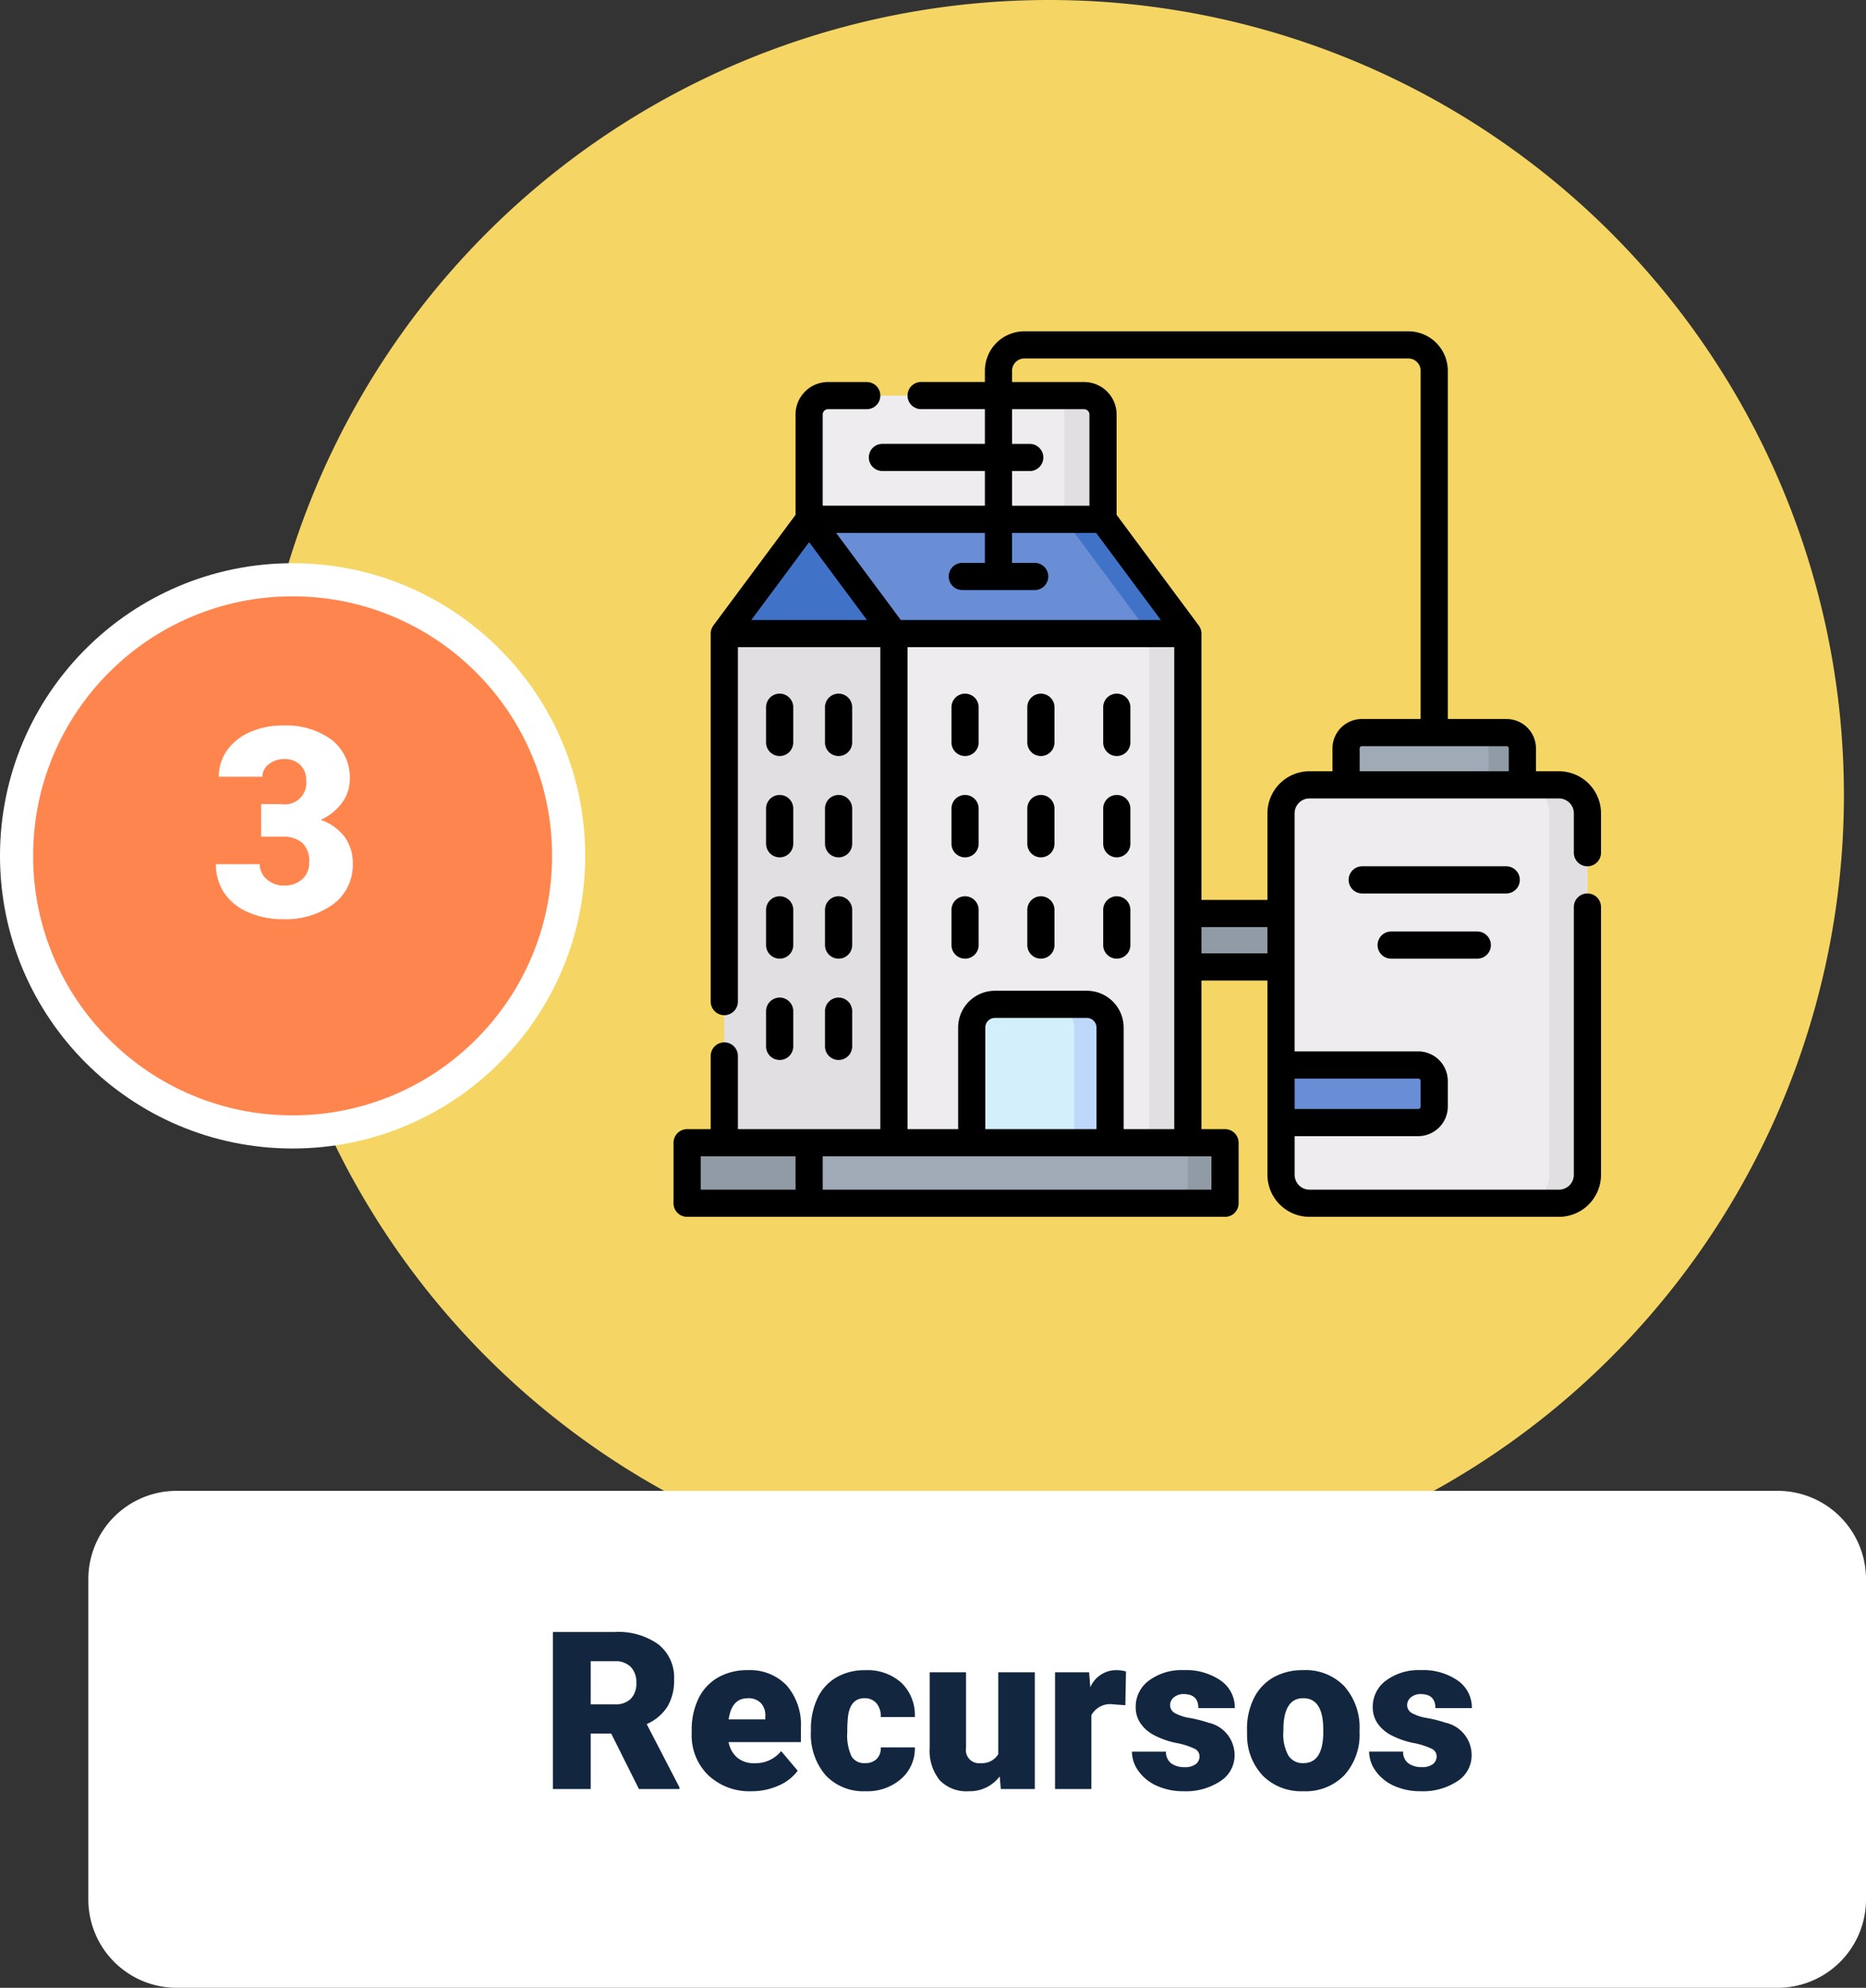 <svg xmlns="http://www.w3.org/2000/svg" width="169" height="180" viewBox="0 0 169 180">
  <rect x="0" y="0" width="169" height="180" fill="#333333" stroke="none"/>
  <g id="Grupo_847990" data-name="Grupo 847990" transform="translate(-871 -1130)">
    <path id="Trazado_570780" data-name="Trazado 570780" d="M72,0A72,72,0,1,1,0,72,72,72,0,0,1,72,0Z" transform="translate(894 1130)" fill="#f5d664"/>
    <g id="Trazado_570779" data-name="Trazado 570779" transform="translate(871 1181)" fill="#ff854e">
      <path d="M 26.5 51.5 C 23.124 51.5 19.85 50.839 16.769 49.536 C 13.793 48.277 11.119 46.474 8.822 44.178 C 6.526 41.881 4.723 39.207 3.464 36.231 C 2.161 33.15 1.5 29.876 1.5 26.5 C 1.5 23.124 2.161 19.85 3.464 16.769 C 4.723 13.793 6.526 11.119 8.822 8.822 C 11.119 6.526 13.793 4.723 16.769 3.464 C 19.85 2.161 23.124 1.5 26.5 1.5 C 29.876 1.5 33.15 2.161 36.231 3.464 C 39.207 4.723 41.881 6.526 44.178 8.822 C 46.474 11.119 48.277 13.793 49.536 16.769 C 50.839 19.85 51.5 23.124 51.5 26.5 C 51.5 29.876 50.839 33.15 49.536 36.231 C 48.277 39.207 46.474 41.881 44.178 44.178 C 41.881 46.474 39.207 48.277 36.231 49.536 C 33.15 50.839 29.876 51.5 26.5 51.5 Z" stroke="none"/>
      <path d="M 26.5 3 C 23.326 3 20.249 3.621 17.354 4.846 C 14.556 6.029 12.042 7.724 9.883 9.883 C 7.724 12.042 6.029 14.556 4.846 17.354 C 3.621 20.249 3 23.326 3 26.5 C 3 29.674 3.621 32.751 4.846 35.646 C 6.029 38.444 7.724 40.958 9.883 43.117 C 12.042 45.276 14.556 46.971 17.354 48.154 C 20.249 49.379 23.326 50 26.5 50 C 29.674 50 32.751 49.379 35.646 48.154 C 38.444 46.971 40.958 45.276 43.117 43.117 C 45.276 40.958 46.971 38.444 48.154 35.646 C 49.379 32.751 50 29.674 50 26.5 C 50 23.326 49.379 20.249 48.154 17.354 C 46.971 14.556 45.276 12.042 43.117 9.883 C 40.958 7.724 38.444 6.029 35.646 4.846 C 32.751 3.621 29.674 3 26.5 3 M 26.5 0 C 41.136 0 53 11.864 53 26.5 C 53 41.136 41.136 53 26.5 53 C 11.864 53 0 41.136 0 26.5 C 0 11.864 11.864 0 26.5 0 Z" stroke="none" fill="#fff"/>
    </g>
    <path id="Trazado_570778" data-name="Trazado 570778" d="M4.652-10.184H6.516A1.937,1.937,0,0,0,8.73-12.352,1.875,1.875,0,0,0,8.2-13.729a2,2,0,0,0-1.488-.533A2.141,2.141,0,0,0,5.35-13.8a1.394,1.394,0,0,0-.58,1.137H.82a4.043,4.043,0,0,1,.75-2.4,4.953,4.953,0,0,1,2.08-1.646,7.112,7.112,0,0,1,2.924-.592,6.988,6.988,0,0,1,4.477,1.3,4.324,4.324,0,0,1,1.629,3.574,3.6,3.6,0,0,1-.674,2.08,4.8,4.8,0,0,1-1.963,1.588,4.587,4.587,0,0,1,2.133,1.494,3.935,3.935,0,0,1,.773,2.479,4.4,4.4,0,0,1-1.758,3.656A7.3,7.3,0,0,1,6.574.234,7.567,7.567,0,0,1,3.463-.4a4.875,4.875,0,0,1-2.174-1.77A4.6,4.6,0,0,1,.551-4.746H4.523a1.778,1.778,0,0,0,.633,1.359,2.234,2.234,0,0,0,1.559.574,2.34,2.34,0,0,0,1.664-.58A1.939,1.939,0,0,0,9-4.875,2.267,2.267,0,0,0,8.355-6.7a2.694,2.694,0,0,0-1.781-.539H4.652Z" transform="translate(890 1213)" fill="#fff"/>
    <g id="fabrica-de-leche" transform="translate(932 1148.389)">
      <path id="Trazado_568945" data-name="Trazado 568945" d="M28.029,178.45H43.394v46.107H28.029Z" transform="translate(-23.43 -139.467)" fill="#e2dfe2"/>
      <path id="Trazado_568946" data-name="Trazado 568946" d="M0,0H26.617V46.107H0Z" transform="translate(46.58 85.09) rotate(180)" fill="#efecef"/>
      <path id="Trazado_568947" data-name="Trazado 568947" d="M262.586,178.45h3.5v46.107h-3.5Z" transform="translate(-219.505 -139.467)" fill="#e2dfe2"/>
      <path id="Trazado_568948" data-name="Trazado 568948" d="M28.029,125.746H43.394L35.711,115.4Z" transform="translate(-23.43 -86.763)" fill="#4073c8"/>
      <path id="Trazado_568949" data-name="Trazado 568949" d="M82.537,125.746h26.617L101.472,115.4H74.855Z" transform="translate(-62.574 -86.763)" fill="#698ed5"/>
      <path id="Trazado_568950" data-name="Trazado 568950" d="M219.26,115.4h-3.5l7.682,10.344h3.5Z" transform="translate(-180.362 -86.763)" fill="#4073c8"/>
      <path id="Trazado_568951" data-name="Trazado 568951" d="M7.5,459.48H56.218v5.481H7.5Z" transform="translate(-6.27 -374.391)" fill="#a0aab7"/>
      <path id="Trazado_568952" data-name="Trazado 568952" d="M283.919,459.48h3.368v5.481h-3.368Z" transform="translate(-237.339 -374.391)" fill="#909ba5"/>
      <path id="Trazado_568953" data-name="Trazado 568953" d="M7.5,459.48H18.55v5.481H7.5Z" transform="translate(-6.27 -374.391)" fill="#909ba5"/>
      <path id="Trazado_568954" data-name="Trazado 568954" d="M74.855,58.315h26.617V48.82a1.709,1.709,0,0,0-1.709-1.709h-23.2a1.709,1.709,0,0,0-1.709,1.709v9.495Z" transform="translate(-62.574 -29.676)" fill="#efecef"/>
      <path id="Trazado_568955" data-name="Trazado 568955" d="M208.841,47.111h-3.5a1.709,1.709,0,0,1,1.709,1.709v9.495h3.5V48.82A1.709,1.709,0,0,0,208.841,47.111Z" transform="translate(-171.652 -29.676)" fill="#e2dfe2"/>
      <path id="Trazado_568956" data-name="Trazado 568956" d="M360.531,299.833H337.939a2.579,2.579,0,0,1-2.579-2.579V264.523a2.579,2.579,0,0,1,2.579-2.579h22.592a2.579,2.579,0,0,1,2.579,2.579v32.732A2.579,2.579,0,0,1,360.531,299.833Z" transform="translate(-280.34 -209.263)" fill="#efecef"/>
      <path id="Trazado_568957" data-name="Trazado 568957" d="M471.227,261.944h-3.445a2.579,2.579,0,0,1,2.579,2.579v32.732a2.579,2.579,0,0,1-2.579,2.579h3.445a2.579,2.579,0,0,0,2.579-2.579V264.523A2.579,2.579,0,0,0,471.227,261.944Z" transform="translate(-391.037 -209.263)" fill="#e2dfe2"/>
      <path id="Trazado_568958" data-name="Trazado 568958" d="M347.782,421.789H335.36v-5.213h12.422a1.453,1.453,0,0,1,1.453,1.453v2.307A1.453,1.453,0,0,1,347.782,421.789Z" transform="translate(-280.34 -338.525)" fill="#698ed5"/>
      <path id="Trazado_568959" data-name="Trazado 568959" d="M283.919,332.944h8.44v4.84h-8.44Z" transform="translate(-237.339 -268.614)" fill="#909ba5"/>
      <path id="Trazado_568960" data-name="Trazado 568960" d="M387.233,237.841H371.264v-3.3a1.43,1.43,0,0,1,1.43-1.43H385.8a1.43,1.43,0,0,1,1.43,1.43Z" transform="translate(-310.354 -185.16)" fill="#a0aab7"/>
      <path id="Trazado_568961" data-name="Trazado 568961" d="M444.278,233.111h-3.063a1.43,1.43,0,0,1,1.43,1.43v3.3h3.063v-3.3A1.43,1.43,0,0,0,444.278,233.111Z" transform="translate(-368.828 -185.16)" fill="#909ba5"/>
      <path id="Trazado_568962" data-name="Trazado 568962" d="M177.143,395.64H164.614V385.213a2.1,2.1,0,0,1,2.1-2.1h8.325a2.1,2.1,0,0,1,2.1,2.1V395.64Z" transform="translate(-137.607 -310.551)" fill="#d3effb"/>
      <path id="Trazado_568963" data-name="Trazado 568963" d="M211.648,383.111h-3.243a2.1,2.1,0,0,1,2.1,2.1V395.64h3.243V385.213A2.1,2.1,0,0,0,211.648,383.111Z" transform="translate(-174.214 -310.551)" fill="#bed8fb"/>
      <g id="Grupo_847460" data-name="Grupo 847460" transform="translate(0 11.611)">
        <path id="Trazado_568964" data-name="Trazado 568964" d="M388.189,308.123a1.23,1.23,0,0,0-1.23-1.23H373.917a1.23,1.23,0,0,0,0,2.461h13.041A1.23,1.23,0,0,0,388.189,308.123Z" transform="translate(-311.543 -258.448)"/>
        <path id="Trazado_568965" data-name="Trazado 568965" d="M389.888,342.88a1.23,1.23,0,0,0,0,2.461h7.8a1.23,1.23,0,0,0,0-2.461Z" transform="translate(-324.893 -288.531)"/>
        <path id="Trazado_568966" data-name="Trazado 568966" d="M154.663,323.446a1.23,1.23,0,0,0-1.23,1.23v3.189a1.23,1.23,0,0,0,2.461,0v-3.189A1.23,1.23,0,0,0,154.663,323.446Z" transform="translate(-128.26 -272.286)"/>
        <path id="Trazado_568967" data-name="Trazado 568967" d="M196.529,323.446a1.23,1.23,0,0,0-1.23,1.23v3.189a1.23,1.23,0,0,0,2.461,0v-3.189A1.23,1.23,0,0,0,196.529,323.446Z" transform="translate(-163.258 -272.286)"/>
        <path id="Trazado_568968" data-name="Trazado 568968" d="M238.4,323.446a1.23,1.23,0,0,0-1.23,1.23v3.189a1.23,1.23,0,1,0,2.461,0v-3.189A1.23,1.23,0,0,0,238.4,323.446Z" transform="translate(-198.256 -272.286)"/>
        <path id="Trazado_568969" data-name="Trazado 568969" d="M154.663,267.528a1.23,1.23,0,0,0-1.23,1.23v3.189a1.23,1.23,0,0,0,2.461,0v-3.189A1.23,1.23,0,0,0,154.663,267.528Z" transform="translate(-128.26 -225.542)"/>
        <path id="Trazado_568970" data-name="Trazado 568970" d="M196.529,267.528a1.23,1.23,0,0,0-1.23,1.23v3.189a1.23,1.23,0,0,0,2.461,0v-3.189A1.23,1.23,0,0,0,196.529,267.528Z" transform="translate(-163.258 -225.542)"/>
        <path id="Trazado_568971" data-name="Trazado 568971" d="M238.4,267.528a1.23,1.23,0,0,0-1.23,1.23v3.189a1.23,1.23,0,0,0,2.461,0v-3.189A1.23,1.23,0,0,0,238.4,267.528Z" transform="translate(-198.256 -225.542)"/>
        <path id="Trazado_568972" data-name="Trazado 568972" d="M154.663,211.611a1.23,1.23,0,0,0-1.23,1.23v3.189a1.23,1.23,0,0,0,2.461,0v-3.189A1.231,1.231,0,0,0,154.663,211.611Z" transform="translate(-128.26 -178.799)"/>
        <path id="Trazado_568973" data-name="Trazado 568973" d="M196.529,211.611a1.231,1.231,0,0,0-1.23,1.23v3.189a1.23,1.23,0,1,0,2.461,0v-3.189A1.23,1.23,0,0,0,196.529,211.611Z" transform="translate(-163.258 -178.799)"/>
        <path id="Trazado_568974" data-name="Trazado 568974" d="M238.4,211.611a1.23,1.23,0,0,0-1.23,1.23v3.189a1.23,1.23,0,1,0,2.461,0v-3.189A1.23,1.23,0,0,0,238.4,211.611Z" transform="translate(-198.256 -178.799)"/>
        <path id="Trazado_568975" data-name="Trazado 568975" d="M52.318,217.26a1.23,1.23,0,0,0,1.23-1.23v-3.189a1.23,1.23,0,1,0-2.461,0v3.189A1.23,1.23,0,0,0,52.318,217.26Z" transform="translate(-42.706 -178.799)"/>
        <path id="Trazado_568976" data-name="Trazado 568976" d="M84.851,217.26a1.23,1.23,0,0,0,1.23-1.23v-3.189a1.23,1.23,0,0,0-2.461,0v3.189A1.23,1.23,0,0,0,84.851,217.26Z" transform="translate(-69.902 -178.799)"/>
        <path id="Trazado_568977" data-name="Trazado 568977" d="M51.088,271.946a1.23,1.23,0,1,0,2.461,0v-3.189a1.23,1.23,0,1,0-2.461,0Z" transform="translate(-42.706 -225.541)"/>
        <path id="Trazado_568978" data-name="Trazado 568978" d="M83.621,271.946a1.23,1.23,0,0,0,2.461,0v-3.189a1.23,1.23,0,0,0-2.461,0Z" transform="translate(-69.902 -225.541)"/>
        <path id="Trazado_568979" data-name="Trazado 568979" d="M51.088,327.864a1.23,1.23,0,1,0,2.461,0v-3.189a1.23,1.23,0,1,0-2.461,0Z" transform="translate(-42.706 -272.285)"/>
        <path id="Trazado_568980" data-name="Trazado 568980" d="M83.621,327.864a1.23,1.23,0,0,0,2.461,0v-3.189a1.23,1.23,0,0,0-2.461,0Z" transform="translate(-69.902 -272.285)"/>
        <path id="Trazado_568981" data-name="Trazado 568981" d="M51.088,383.781a1.23,1.23,0,1,0,2.461,0v-3.189a1.23,1.23,0,1,0-2.461,0Z" transform="translate(-42.706 -319.028)"/>
        <path id="Trazado_568982" data-name="Trazado 568982" d="M83.621,383.781a1.23,1.23,0,0,0,2.461,0v-3.189a1.23,1.23,0,0,0-2.461,0Z" transform="translate(-69.902 -319.028)"/>
        <path id="Trazado_568983" data-name="Trazado 568983" d="M82.77,60.056A1.23,1.23,0,0,0,84,58.825V55.26a3.813,3.813,0,0,0-3.809-3.809H78.11v-2.07a2.663,2.663,0,0,0-2.66-2.66H70.125V15.185a3.578,3.578,0,0,0-3.574-3.574H31.774A3.578,3.578,0,0,0,28.2,15.185V16.2H22.424a1.23,1.23,0,1,0,0,2.461H28.2v3.141H18.918a1.23,1.23,0,0,0,0,2.461H28.2v3.141H13.511V19.145a.479.479,0,0,1,.479-.479H17.5a1.23,1.23,0,0,0,0-2.461H13.99a2.943,2.943,0,0,0-2.94,2.94v9.088L3.611,38.249a1.257,1.257,0,0,0-.243.734V72.309a1.23,1.23,0,1,0,2.461,0v-32.1h12.9V83.859H5.829V77.231a1.23,1.23,0,0,0-2.461,0v6.628H1.23A1.23,1.23,0,0,0,0,85.09v5.481A1.23,1.23,0,0,0,1.23,91.8H49.949a1.23,1.23,0,0,0,1.23-1.23V85.09a1.23,1.23,0,0,0-1.23-1.23H47.811V70.4H53.79V87.992A3.814,3.814,0,0,0,57.6,91.8H80.191A3.813,3.813,0,0,0,84,87.992V63.747a1.23,1.23,0,1,0-2.461,0V87.992a1.35,1.35,0,0,1-1.348,1.348H57.6a1.35,1.35,0,0,1-1.348-1.348v-3.5H67.442a2.686,2.686,0,0,0,2.683-2.683V79.5a2.686,2.686,0,0,0-2.683-2.683H56.25V55.26A1.35,1.35,0,0,1,57.6,53.912H80.191a1.35,1.35,0,0,1,1.348,1.348v3.565a1.23,1.23,0,0,0,1.23,1.231ZM30.661,24.268h1.6a1.23,1.23,0,1,0,0-2.461h-1.6V18.666h6.528a.479.479,0,0,1,.479.479v8.264H30.661V24.268ZM28.2,29.87v2.711H26.154a1.23,1.23,0,0,0,0,2.461h6.554a1.23,1.23,0,0,0,0-2.461H30.661V29.87h7.618l5.855,7.883H20.582L14.727,29.87ZM7.045,37.753l5.236-7.05,5.236,7.05ZM2.461,89.34V86.32H11.05v3.02Zm46.257,0H13.511V86.32H48.718v3.02ZM38.306,83.859H28.237v-9.2a.872.872,0,0,1,.872-.871h8.325a.872.872,0,0,1,.871.871v9.2Zm2.461,0v-9.2a3.336,3.336,0,0,0-3.332-3.332H29.109a3.336,3.336,0,0,0-3.332,3.332v9.2H21.194V40.213H45.35V83.859Zm7.044-15.92V65.56h5.979v2.379ZM67.442,79.281a.223.223,0,0,1,.222.222V81.81a.223.223,0,0,1-.222.222H56.25V79.281ZM53.79,55.26V63.1H47.811V38.983a1.258,1.258,0,0,0-.243-.734l-7.44-10.017V19.145a2.943,2.943,0,0,0-2.94-2.94H30.661v-1.02a1.114,1.114,0,0,1,1.113-1.113H66.551a1.114,1.114,0,0,1,1.113,1.113V46.72H62.34a2.663,2.663,0,0,0-2.66,2.66v2.07H57.6A3.813,3.813,0,0,0,53.79,55.26Zm8.351-3.809v-2.07a.2.2,0,0,1,.2-.2H75.449a.2.2,0,0,1,.2.2v2.07Z" transform="translate(0 -11.611)"/>
      </g>
    </g>
    <path id="Trazado_570777" data-name="Trazado 570777" d="M8,0H153a8,8,0,0,1,8,8V37a8,8,0,0,1-8,8H8a8,8,0,0,1-8-8V8A8,8,0,0,1,8,0Z" transform="translate(879 1265)" fill="#fff"/>
    <path id="Trazado_570774" data-name="Trazado 570774" d="M6.357-5.02H4.5V0H1.074V-14.219h5.6A6.241,6.241,0,0,1,10.625-13.1a3.807,3.807,0,0,1,1.426,3.174,4.625,4.625,0,0,1-.6,2.461A4.264,4.264,0,0,1,9.57-5.879L12.539-.146V0H8.867ZM4.5-7.666H6.67a1.949,1.949,0,0,0,1.47-.513,1.979,1.979,0,0,0,.493-1.431,2,2,0,0,0-.5-1.44,1.931,1.931,0,0,0-1.465-.522H4.5ZM19.082.2a5.432,5.432,0,0,1-3.936-1.45,5.008,5.008,0,0,1-1.5-3.774V-5.3a6.489,6.489,0,0,1,.6-2.861A4.395,4.395,0,0,1,16-10.083a5.292,5.292,0,0,1,2.734-.679A4.574,4.574,0,0,1,22.246-9.38a5.43,5.43,0,0,1,1.289,3.853v1.279H16.992a2.372,2.372,0,0,0,.771,1.4,2.3,2.3,0,0,0,1.543.508,2.958,2.958,0,0,0,2.441-1.094l1.5,1.777A4.2,4.2,0,0,1,21.509-.308,5.891,5.891,0,0,1,19.082.2Zm-.371-8.418q-1.445,0-1.719,1.914h3.32v-.254a1.63,1.63,0,0,0-.4-1.226A1.593,1.593,0,0,0,18.711-8.223ZM29.326-2.344A1.464,1.464,0,0,0,30.4-2.72a1.379,1.379,0,0,0,.371-1.05h3.086A3.653,3.653,0,0,1,32.612-.918,4.631,4.631,0,0,1,29.4.2,4.689,4.689,0,0,1,25.771-1.25a5.7,5.7,0,0,1-1.328-4v-.137a6.436,6.436,0,0,1,.591-2.827,4.3,4.3,0,0,1,1.7-1.885,5.081,5.081,0,0,1,2.637-.659,4.573,4.573,0,0,1,3.271,1.143,4.053,4.053,0,0,1,1.211,3.1H30.771a1.807,1.807,0,0,0-.4-1.26A1.382,1.382,0,0,0,29.3-8.223q-1.279,0-1.494,1.631a11.508,11.508,0,0,0-.068,1.426,4.52,4.52,0,0,0,.381,2.207A1.319,1.319,0,0,0,29.326-2.344Zm12.217,1.2A3.393,3.393,0,0,1,38.721.2,3.328,3.328,0,0,1,36.089-.815,4.251,4.251,0,0,1,35.2-3.721v-6.846h3.291V-3.7A1.183,1.183,0,0,0,39.8-2.344a1.72,1.72,0,0,0,1.611-.811v-7.412h3.311V0H41.641ZM52.92-7.588l-1.084-.078a1.947,1.947,0,0,0-1.992.977V0H46.553V-10.566h3.086l.107,1.357a2.548,2.548,0,0,1,2.314-1.553,3.209,3.209,0,0,1,.918.117Zm6.719,4.619a.76.76,0,0,0-.439-.674,6.685,6.685,0,0,0-1.67-.527A7.615,7.615,0,0,1,55.5-4.888a3.4,3.4,0,0,1-1.221-1.079,2.577,2.577,0,0,1-.42-1.455,2.92,2.92,0,0,1,1.2-2.4,4.948,4.948,0,0,1,3.145-.942,5.482,5.482,0,0,1,3.359.947,2.962,2.962,0,0,1,1.27,2.49h-3.3q0-1.27-1.338-1.27a1.326,1.326,0,0,0-.869.288.892.892,0,0,0-.352.718.819.819,0,0,0,.43.713,4.06,4.06,0,0,0,1.372.449,11.857,11.857,0,0,1,1.655.42,3.007,3.007,0,0,1,2.383,2.939A2.767,2.767,0,0,1,61.528-.713,5.632,5.632,0,0,1,58.2.2a5.747,5.747,0,0,1-2.422-.488,4.05,4.05,0,0,1-1.66-1.328,3.007,3.007,0,0,1-.6-1.768H56.6a1.272,1.272,0,0,0,.488,1.069,2.009,2.009,0,0,0,1.2.337A1.58,1.58,0,0,0,59.3-2.256.875.875,0,0,0,59.639-2.969Zm4.3-2.412A6.236,6.236,0,0,1,64.551-8.2a4.4,4.4,0,0,1,1.768-1.9,5.323,5.323,0,0,1,2.705-.664,4.858,4.858,0,0,1,3.74,1.47,5.64,5.64,0,0,1,1.367,4v.117a5.472,5.472,0,0,1-1.372,3.921A4.871,4.871,0,0,1,69.043.2,4.927,4.927,0,0,1,65.42-1.157a5.29,5.29,0,0,1-1.475-3.667Zm3.291.205a3.932,3.932,0,0,0,.459,2.148,1.529,1.529,0,0,0,1.357.684q1.758,0,1.8-2.705v-.332q0-2.842-1.816-2.842-1.65,0-1.787,2.451ZM81.113-2.969a.76.76,0,0,0-.439-.674A6.685,6.685,0,0,0,79-4.17a7.615,7.615,0,0,1-2.031-.718,3.4,3.4,0,0,1-1.221-1.079,2.577,2.577,0,0,1-.42-1.455,2.92,2.92,0,0,1,1.2-2.4,4.948,4.948,0,0,1,3.145-.942,5.482,5.482,0,0,1,3.359.947,2.962,2.962,0,0,1,1.27,2.49h-3.3q0-1.27-1.338-1.27a1.326,1.326,0,0,0-.869.288.892.892,0,0,0-.352.718.819.819,0,0,0,.43.713,4.06,4.06,0,0,0,1.372.449,11.857,11.857,0,0,1,1.655.42,3.007,3.007,0,0,1,2.383,2.939A2.767,2.767,0,0,1,83-.713,5.631,5.631,0,0,1,79.678.2a5.747,5.747,0,0,1-2.422-.488A4.05,4.05,0,0,1,75.6-1.621,3.007,3.007,0,0,1,75-3.389h3.076a1.272,1.272,0,0,0,.488,1.069,2.009,2.009,0,0,0,1.2.337,1.58,1.58,0,0,0,1.011-.273A.875.875,0,0,0,81.113-2.969Z" transform="translate(920 1292)" fill="#12263f"/>
  </g>
</svg>
